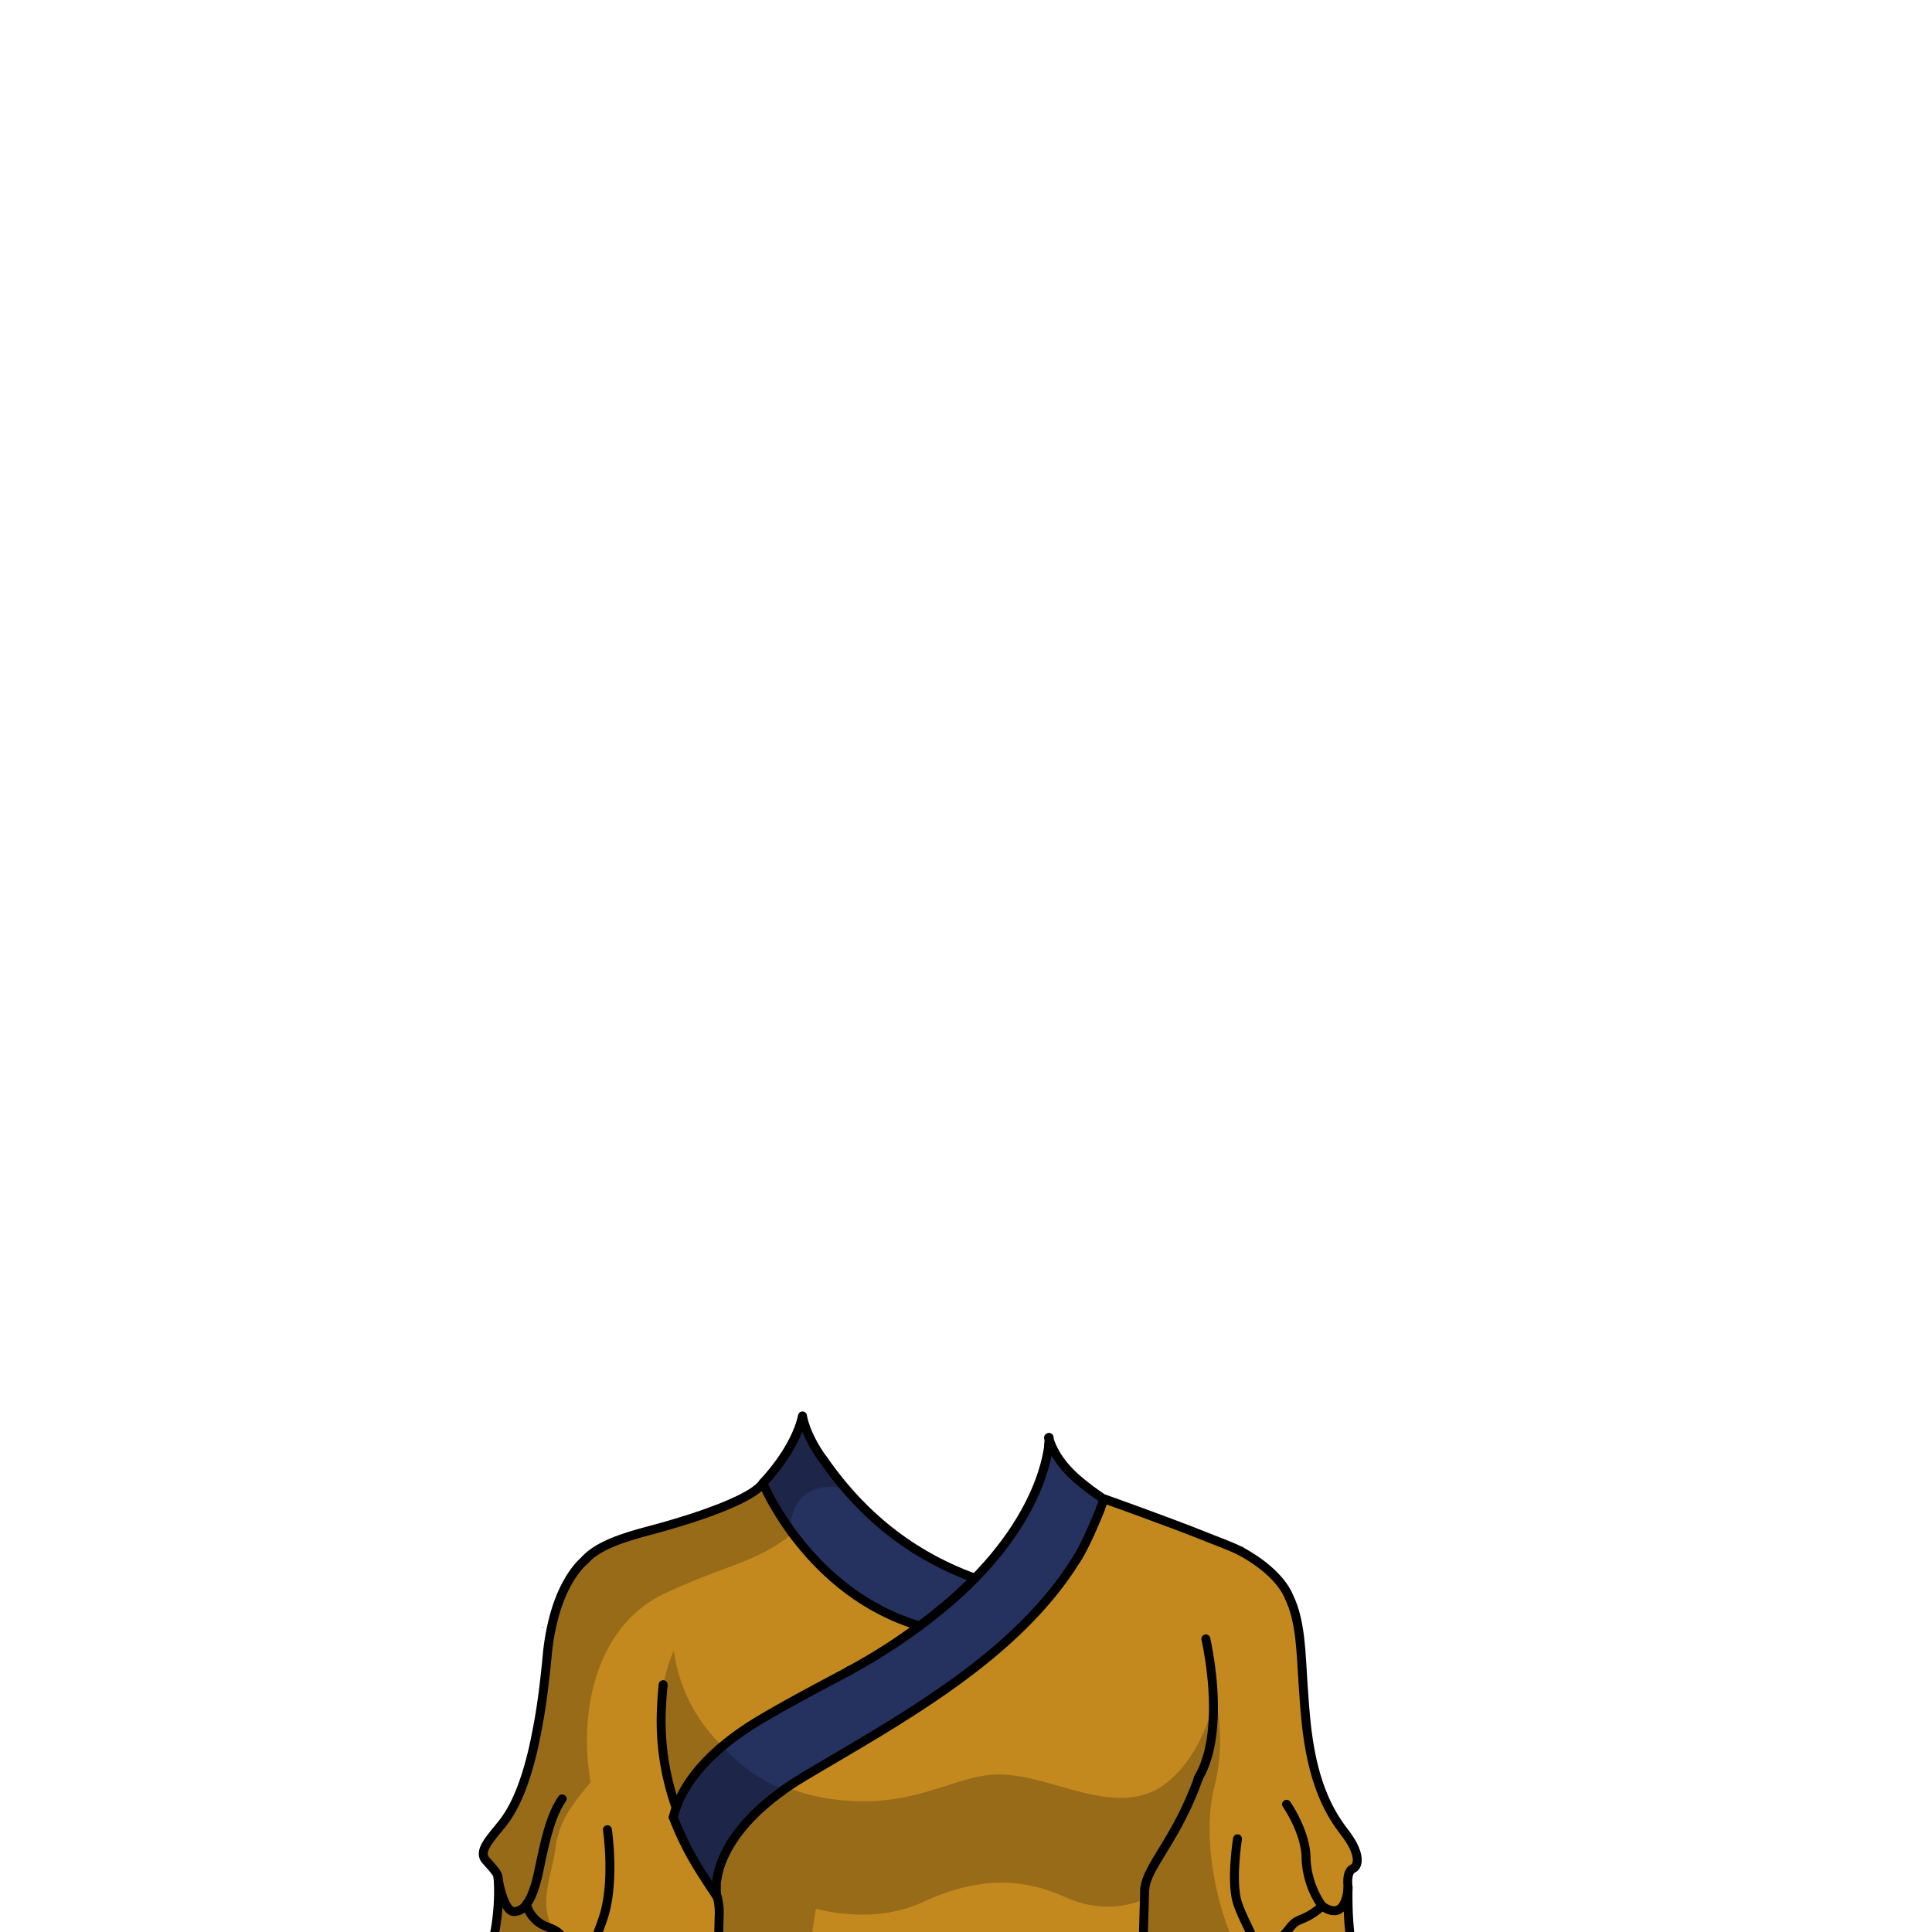 <svg xmlns="http://www.w3.org/2000/svg" viewBox="0 0 432 432">
  <defs>
    <style>.GUNDAN_RAT_OUTFIT_RAT_OUTFIT_8_cls-1{isolation:isolate;}.GUNDAN_RAT_OUTFIT_RAT_OUTFIT_8_cls-2{fill:#2e2226;}.GUNDAN_RAT_OUTFIT_RAT_OUTFIT_8_cls-3{opacity:0.22;mix-blend-mode:multiply;}.GUNDAN_RAT_OUTFIT_RAT_OUTFIT_8_cls-4{fill:#c3891f;}.GUNDAN_RAT_OUTFIT_RAT_OUTFIT_8_cls-5{fill:#25315e;}.GUNDAN_RAT_OUTFIT_RAT_OUTFIT_8_cls-6{fill:none;stroke:#000;stroke-linecap:round;stroke-linejoin:round;stroke-width:2px;}</style>
  </defs>
  <g class="GUNDAN_RAT_OUTFIT_RAT_OUTFIT_8_cls-1">
    <g id="Outfit">
      <path class="GUNDAN_RAT_OUTFIT_RAT_OUTFIT_8_cls-2" d="M213.81,419.58a1.17,1.17,0,0,0,1.65.06l.58-.55c.1,1.43-1,3.48-2.81,5.22a8.15,8.15,0,0,1-5,2.49,1.16,1.16,0,0,0-1.57-1.72l-.33.28c-.27-1.43.79-3.65,2.77-5.51s4-2.65,5.4-2.46l-.58.55A1.17,1.17,0,0,0,213.81,419.58Z" />
      <path class="GUNDAN_RAT_OUTFIT_RAT_OUTFIT_8_cls-2" d="M228.29,402.05a1.17,1.17,0,1,0,1.91,1.34l.46-.65c.38,1.38-.23,3.6-1.68,5.69-1.64,2.33-3.83,3.73-5.3,3.5l.66-.62a1.16,1.16,0,0,0,.06-1.64,1.16,1.16,0,0,0-1.64-.06l-.56.52a8.37,8.37,0,0,1,1.77-5.21c1.46-2.08,3.35-3.41,4.78-3.52Z" />
      <path class="GUNDAN_RAT_OUTFIT_RAT_OUTFIT_8_cls-3" d="M278.21,438.4A94.32,94.32,0,0,1,256.69,446c0-2.87-.13-6-.37-9.17v-3.14a93.92,93.92,0,0,0,18.42-7.55C271.83,433.64,278.21,438.4,278.21,438.4Z" />
      <path class="GUNDAN_RAT_OUTFIT_RAT_OUTFIT_8_cls-4" d="M305.24,448.09H207.68l-.94-.56h-46.2c-.4-6.2,1.13-16.8-.39-24.32-.33-4.69,2-9.61,4.79-13.33v0c5.2-6.92,12.68-11.58,20.19-15.71,15.46-8.64,18.32-18.77,32.85-29,.07-.05.46-2.5.53-2.56,4.11-5.86,1.22-8.47,1.22-8.47,13.06-3.63,16.16-7.84,24.68-20.9,3.28,3.24,23.29,8.87,33,13.6l.1.61a16.19,16.19,0,0,1,4.92,2.8c9.38,8,8.53,23.44,9.49,36.5l.36.36c.53,16.89,14.93,27.38,10.22,30.73-1.67.88-1,4.12-1.09,4.28-.05,1.8-.25,11.76,1.8,16.33A23.05,23.05,0,0,1,305.24,448.09Z" />
      <path class="GUNDAN_RAT_OUTFIT_RAT_OUTFIT_8_cls-4" d="M168,448.09H105.27s-1-1.66,2.38-7.33,4.18-15.35,3.71-21c-.07-.89-.85-1.72-2.72-3.82s1.16-5,3.79-8.36,4.58-8.08,6.13-13.89l-.35-.48c.24-1,.48-1.94.69-2.87l.42.28c2.94,2,7.32,5.08,12.24,8.47l4.9,3.37,13.69,9.42,4.39,3,6,4.08s0,0,0,0h0l6.42,4.41L168,447.53Z" />
      <path class="GUNDAN_RAT_OUTFIT_RAT_OUTFIT_8_cls-3" d="M277.63,437.9A9.93,9.93,0,0,0,274.9,440c-2.4,2.63-1.72,5.72-.46,8.13H255.22c.06-2.07.16-5,.24-7.51v-.07c.08-2.63.15-4.79.13-5v0a30.47,30.47,0,0,1,.2-7.39c.22-1.44.5-2.69.76-3.81l-.11,0s-.19.11-.55.28c-2,.92-8.9,3.56-17.81-.47-10.57-4.76-20.43-4.06-31.8,1.19-.51.24-1,.45-1.55.65-10.92,4.25-22.26.78-22.26.78s-2.54,12.91-.92,20.73a58,58,0,0,0-6.63,0H160.54s0-.89,0-2.35c0-3.9.11-11.84.28-17.55a14,14,0,0,0-.42-3.35c-.07-.28-.15-.56-.23-.83v0c-.08-.52-1.61-11.78,15.79-23.75a44.44,44.44,0,0,0,9.2,2.47c19.34,3,28.29-5.73,38.86-5.37a35.88,35.88,0,0,1,7.2,1.09c8.47,2,17.23,5.89,25.18,3.23,8.71-2.93,14.51-15.36,14.87-21.71l.06.19c0-1,0-1.53,0-1.53a42.58,42.58,0,0,1,.25,21.34c-2.06,7.77-1.11,18.33,1.61,27.56.26.87.53,1.74.82,2.58A52.32,52.32,0,0,0,277.63,437.9Z" />
      <path class="GUNDAN_RAT_OUTFIT_RAT_OUTFIT_8_cls-5" d="M222.43,354.34c-4.65,3.34-9.81,6.57-15.15,9.68-14-3.6-22.23-13-29.65-20.64-6.42-6.61-7-11.59-7-11.59h0s7.14-7.43,8.82-15.18c0,0,.48,4,4.57,9.71h0C192.21,339.4,208.58,350.34,222.43,354.34Z" />
      <path class="GUNDAN_RAT_OUTFIT_RAT_OUTFIT_8_cls-3" d="M189,332.72c-12.76-2.27-12.31,9.34-12.31,9.34-6.42-6.61-6-10.27-6-10.27h0s7.14-7.42,8.82-15.18c0,0,.48,4,4.57,9.71h0C185.84,328.82,185.92,329.8,189,332.72Z" />
      <path class="GUNDAN_RAT_OUTFIT_RAT_OUTFIT_8_cls-4" d="M205,364c-11,6.38-20.45,12.25-30.08,17.65q-2.59,1.45-4.95,2.86c-.21.12-.42.24-.62.37l-.61.37c-1.81,1.13-3.44,2.24-4.92,3.35l-.47.36q-1,.73-1.83,1.47c-.78.65-1.5,1.3-2.18,1.94-.16.16-.33.31-.48.47-.33.31-.65.63-.95.95l-.39.41-.33.36c-.1.11-.19.22-.29.32-.47.52-.91,1.05-1.32,1.57l-.43.54c-.33.43-.63.85-.92,1.27-.11.16-.22.32-.32.48-.29.43-.55.85-.79,1.26-.11.19-.22.38-.32.57a5.86,5.86,0,0,0-.3.55c-.4.76-.74,1.5-1,2.19l-.15.39c-.06.16-.12.33-.18.48a21.63,21.63,0,0,0-.63,2.18,66.53,66.53,0,0,0,3.66,8l.33.61c2.13,3.8,4.58,7.32,5.87,9.33a14,14,0,0,1,.42,3.35s-3.21-1.94-7.94-5.08c-3.67-2.43-8.24-5.58-12.93-9.09h0c-1.32-1-2.65-2-4-3-2.75-2.16-5.46-4.41-8-6.67-.69-.61-1.35-1.23-2-1.85a62.65,62.65,0,0,1-7.45-8.17l-.35-.48c.24-1,.48-1.94.69-2.87,1.34-5.71,2.2-10.49,2.9-14.89v0c.7-4.5,1.23-8.6,1.9-12.89.07-.45.15-.9.25-1.34v0c1.71-8.49,6.8-14.6,15.81-17.21,6.07-1.75,23.24-5.17,30.91-12.2,0,0,.08,1.64,2.19,4.33,1.59,2,1.71,1.76,3.26,5.74,1.14,2.91,1.38,1.39,1.51,1.52C185.05,351,191.05,360.42,205,364Z" />
      <path class="GUNDAN_RAT_OUTFIT_RAT_OUTFIT_8_cls-3" d="M177.26,342.89c-8.25,6.61-14.6,6.84-28.72,13.46-14.33,6.71-19.44,24.8-16.48,42.17l-.5.61a53.45,53.45,0,0,0-3.55,4.62,20.8,20.8,0,0,0-3.73,8.92c-.71,6.35-4,12.53-.65,18.74-8.07,10.32,3.86,16.68,3.86,16.68H105.27s-1-1.66,2.38-7.33,4.18-15.35,3.71-21c-.07-.89-.85-1.72-2.72-3.82s1.16-5,3.79-8.36,4.58-8.08,6.13-13.89l-.35-.48c.24-1,.48-1.94.69-2.87,1.34-5.71,2.2-10.49,2.9-14.89v0c.7-4.5,1.23-8.6,1.9-12.89.07-.45.15-.9.25-1.34v0c1.71-8.49,6.8-14.6,15.81-17.21,6.07-1.75,23.24-5.17,30.91-12.2,0,0,.08,1.64,2.19,4.33C174.45,338.13,174.61,340.13,177.26,342.89Z" />
      <path class="GUNDAN_RAT_OUTFIT_RAT_OUTFIT_8_cls-3" d="M161.55,390.44c-6.2,5.2-9.07,10.08-10.37,13.75a57.52,57.52,0,0,1-3.24-22.87v-.07a26.63,26.63,0,0,1,.22-3.23v0a30.48,30.48,0,0,1,2.51-8.91A36.06,36.06,0,0,0,161.55,390.44Z" />
      <path class="GUNDAN_RAT_OUTFIT_RAT_OUTFIT_8_cls-5" d="M247,335.18v0s-.05.12-.09.23l0,.12,0,.1c0,.14-.12.3-.19.49l-.27.69c-.05.12-.11.26-.16.4a.61.61,0,0,1,0,.12,88.18,88.18,0,0,1-5.64,11.72l-.07.11C226.74,370.82,201,384.63,180,397.12c-.43.25-.84.51-1.25.77s-.82.5-1.21.76l-.19.13q-.81.51-1.56,1.05c-.19.12-.37.25-.55.38-.36.25-.7.51-1,.76-1,.74-1.95,1.49-2.82,2.23-.25.21-.5.42-.74.64l-.38.35-.13.1c-.47.42-.91.84-1.33,1.26l-.11.1h0c-.17.15-.32.31-.48.48l-.34.35-.05.05-.07.08a.75.75,0,0,0-.15.16c-.23.24-.45.47-.65.7l-.07.09-.19.21-.22.26-.22.25a1.74,1.74,0,0,0-.18.22l0,0-.57.71-.15.2c-.08.1-.16.19-.23.29-.49.65-.94,1.3-1.34,1.92l-.13.2a.25.25,0,0,1,0,.07l-.35.58c-.16.26-.3.51-.44.76s-.24.44-.34.65-.22.42-.31.62h0l-.06.1c0,.1-.09.2-.13.29-.24.52-.44,1-.62,1.5-.05.12-.09.24-.13.35a17.38,17.38,0,0,0-.72,2.58c-.06.29-.11.56-.15.82l0,.2a.11.11,0,0,0,0,.05l0,.24c0,.18,0,.35-.05.51s0,.41,0,.6a7.45,7.45,0,0,0,0,.95v.09c0,.15,0,.27,0,.37s0,.19,0,.22v0c.09.28.16.55.23.83-1.35-2.12-4-5.9-6.2-9.93a66.53,66.53,0,0,1-3.66-8,20.23,20.23,0,0,1,.63-2.18l.18-.49.15-.39c.29-.69.62-1.42,1-2.19l.3-.55.32-.56c.24-.42.51-.83.79-1.26l.32-.48c.29-.42.59-.85.92-1.27.14-.19.28-.37.43-.55.41-.52.85-1,1.33-1.57l.28-.32.33-.36.4-.41c.29-.31.61-.63.94-.95l.48-.46a49.74,49.74,0,0,1,4-3.41l.48-.36c1.47-1.11,3.1-2.23,4.91-3.35l.61-.38.62-.37c5.69-3.39,12.46-7,19.56-10.75l.53-.29c5.67-3,9.9-6.62,15.56-9.91,2.92-1.7,5.85-3.52,7.19-5.79a15.75,15.75,0,0,1,4.35-5.24,36.33,36.33,0,0,0,5.12-4.42c3.78-3.95,6-8.13,8.59-12.32.44-.71.84-1.43,1.2-2.15a63.07,63.07,0,0,0,2.18-9c.05-.35.1-.7.14-1.05,0-.12,0-.24,0-.35.07-.6.11-1.18.13-1.75v0c.06.2.13.4.2.59,1.66,4.55,6.42,8.69,9.64,11.22C245.49,334.08,246.39,334.74,247,335.18Z" />
      <path class="GUNDAN_RAT_OUTFIT_RAT_OUTFIT_8_cls-3" d="M160.17,423.43v0c.08.27.16.55.23.82-1.36-2.12-4-5.9-6.2-9.93a66.53,66.53,0,0,1-3.66-8,20.91,20.91,0,0,1,.63-2.18c1.3-3.68,4.17-8.55,10.37-13.76a35.81,35.81,0,0,0,13.65,9.78C158.6,412,160.09,422.91,160.17,423.43Z" />
      <path d="M121.4,363.71c0,.24,0,.36-.08.28S121.3,363.84,121.4,363.71Z" />
      <path class="GUNDAN_RAT_OUTFIT_RAT_OUTFIT_8_cls-6" d="M148.28,376.7c0,.44-.09.87-.12,1.3v0c-.1,1.11-.17,2.18-.22,3.23v.07a57.52,57.52,0,0,0,3.24,22.87" />
      <path class="GUNDAN_RAT_OUTFIT_RAT_OUTFIT_8_cls-6" d="M160.18,423.45c.08.27.16.55.23.82a14.12,14.12,0,0,1,.42,3.36c-.17,5.71-.25,13.65-.28,17.55,0,1.46,0,2.35,0,2.35" />
      <path class="GUNDAN_RAT_OUTFIT_RAT_OUTFIT_8_cls-6" d="M160.18,423.45v0s0-.11,0-.22,0-.22,0-.37v-.09a7.45,7.45,0,0,1,0-.95c0-.19,0-.39,0-.6s0-.33.05-.51,0-.32.07-.49.09-.54.15-.82a17.38,17.38,0,0,1,.72-2.58c0-.11.09-.23.13-.35.18-.48.38-1,.62-1.5.06-.13.12-.26.19-.39h0c.1-.2.2-.41.31-.62s.22-.43.34-.65l.44-.76.35-.58.17-.27c.4-.62.85-1.27,1.34-1.92l.38-.49.57-.71.22-.26.44-.51.26-.3c.2-.23.42-.46.65-.7l.22-.24.05-.05.34-.35c.16-.17.31-.33.48-.48a.57.57,0,0,1,.11-.11c.42-.42.86-.84,1.33-1.26l.51-.45c.24-.22.49-.43.74-.64.87-.74,1.81-1.49,2.82-2.23.34-.25.68-.51,1-.76.18-.13.36-.26.55-.38q.75-.54,1.56-1.05l.19-.13c.39-.26.79-.51,1.21-.76s.82-.52,1.25-.77c21-12.49,46.78-26.3,60.42-47.93l.07-.11c1.9-2.72,4.36-8.55,5.64-11.72a.61.61,0,0,0,0-.12l.16-.4.27-.69c.1-.24.17-.44.23-.59l0-.12c0-.11.07-.19.09-.23v0l-2.82-2c-2.23-1.75-7.3-5.24-9.34-11.19-.07-.19-.14-.39-.2-.59" />
      <path class="GUNDAN_RAT_OUTFIT_RAT_OUTFIT_8_cls-6" d="M234.59,321.42h0v0a15.69,15.69,0,0,1-.13,1.75c0,.11,0,.23,0,.35-.55,4-2.81,13.36-12.11,24.56-1.3,1.56-2.74,3.16-4.32,4.78s-3.28,3.23-5.15,4.88a128.06,128.06,0,0,1-22.75,15.7l-.53.29" />
      <path class="GUNDAN_RAT_OUTFIT_RAT_OUTFIT_8_cls-6" d="M190.09,373.48l-.53.29c-7.1,3.78-13.87,7.36-19.56,10.75-12.29,7.31-17,14.62-18.82,19.67a21.63,21.63,0,0,0-.63,2.18" />
      <path class="GUNDAN_RAT_OUTFIT_RAT_OUTFIT_8_cls-6" d="M160.41,424.27c-1.36-2.12-4-5.9-6.2-9.93a66.53,66.53,0,0,1-3.66-8" />
      <path class="GUNDAN_RAT_OUTFIT_RAT_OUTFIT_8_cls-6" d="M205.65,363.57c-24.87-7.32-35-31.78-35-31.78l0-.25s7.1-7.19,8.79-14.94c0,0,.48,4,4.57,9.71" />
      <path class="GUNDAN_RAT_OUTFIT_RAT_OUTFIT_8_cls-6" d="M184.06,326.31c9.64,14,21.62,22.15,33.93,26.59" />
      <path class="GUNDAN_RAT_OUTFIT_RAT_OUTFIT_8_cls-6" d="M130.94,348.65c2.91-3,7.89-4.75,14.66-6.52,0,0,21.42-5.47,25-10.48" />
      <path class="GUNDAN_RAT_OUTFIT_RAT_OUTFIT_8_cls-6" d="M269.63,366.46s.46,2,.9,5c1,6.73,1.86,18.74-2.59,26.1" />
      <path class="GUNDAN_RAT_OUTFIT_RAT_OUTFIT_8_cls-6" d="M256,422.31c.37-4.95,7.2-11.15,12-24.77" />
      <polyline class="GUNDAN_RAT_OUTFIT_RAT_OUTFIT_8_cls-6" points="160.18 448.09 168.02 448.09 169.26 448.09 187.64 448.09 207.68 448.09 209.49 448.09 232.06 448.09 247.46 448.09 255.22 448.09 255.46 448.09 255.46 440.58 255.46 440.51 255.59 435.55 255.59 435.53 255.64 433.67 255.79 428.14 255.89 424.65 255.95 422.31" />
      <path class="GUNDAN_RAT_OUTFIT_RAT_OUTFIT_8_cls-6" d="M111.36,419.8c.47,5.61-.36,15.28-3.71,21s-2.38,7.33-2.38,7.33h54.91" />
      <path class="GUNDAN_RAT_OUTFIT_RAT_OUTFIT_8_cls-6" d="M125.7,402.24c-2.69,3.85-3.9,9.84-5.24,16.2-.75,3.58-1.68,6-2.76,7.39a3.42,3.42,0,0,1-2.75,1.61c-2.28,0-3.54-6.76-3.59-7.64s-.85-1.72-2.72-3.82,1.16-5,3.79-8.36,4.58-8.08,6.13-13.89c.27-1,.52-2,.76-3.07a143.57,143.57,0,0,0,2.48-15.17v0c.2-1.67.37-3.38.54-5.13a51.56,51.56,0,0,1,1.61-9.1v0c2.52-9.11,6.68-12.25,7-12.54h0" />
      <path class="GUNDAN_RAT_OUTFIT_RAT_OUTFIT_8_cls-6" d="M135.82,409.13s1.83,12.22-1.13,20.28c-1.55,4.23-2.38,6.83-2.41,8.3s.58,1.72,1.92,1.55c2.83-.36,3.72-2.46,7.61-.67s4.53,2.69,7.75,1,11,0,11,0" />
      <path class="GUNDAN_RAT_OUTFIT_RAT_OUTFIT_8_cls-6" d="M117.71,425.83a7.46,7.46,0,0,0,4.57,5c3.76,1.38,2.93,2.21,4.89,4.42a8.43,8.43,0,0,0,5.11,2.45" />
      <path class="GUNDAN_RAT_OUTFIT_RAT_OUTFIT_8_cls-6" d="M255.46,448.09h49.78a23.05,23.05,0,0,0-2-9.65c-2-4.57-1.85-14.53-1.8-16.33" />
      <path class="GUNDAN_RAT_OUTFIT_RAT_OUTFIT_8_cls-6" d="M276.71,411.16s-1.55,9.65,0,14.37c1.1,3.35,3.41,7.12,4.12,9.73" />
      <path class="GUNDAN_RAT_OUTFIT_RAT_OUTFIT_8_cls-6" d="M280.83,435.26h0c.15.07,2.81,1.27,5.66-1.92s2.33-3.34,4.77-4.3a14.66,14.66,0,0,0,4.36-2.85,19.89,19.89,0,0,1-3.58-10.64c0-5.85-4.36-12.11-4.36-12.11" />
      <path class="GUNDAN_RAT_OUTFIT_RAT_OUTFIT_8_cls-6" d="M277.41,346.83c7.86,4.32,10.2,8.67,10.8,10.21,2.7,5.51,2.69,12.76,3.17,19.72.09,1.33.18,2.72.3,4.19s.25,3.05.43,4.7c.05.49.1,1,.17,1.45,1.6,12.68,5.37,18.76,8.49,22.79,3.22,4.18,3.28,7.22,1.73,7.94s-1.08,4-1.08,4,0,.1,0,.28c-.05.85-.31,3.42-1.66,4.61-1.64,1.44-4.12-.52-4.12-.52" />
      <path class="GUNDAN_RAT_OUTFIT_RAT_OUTFIT_8_cls-6" d="M277.41,346.83c-2.41-1.19-5.1-2.13-7.63-3.15-8.24-3.33-22.83-8.51-22.83-8.51" />
    </g>
  </g>
</svg>